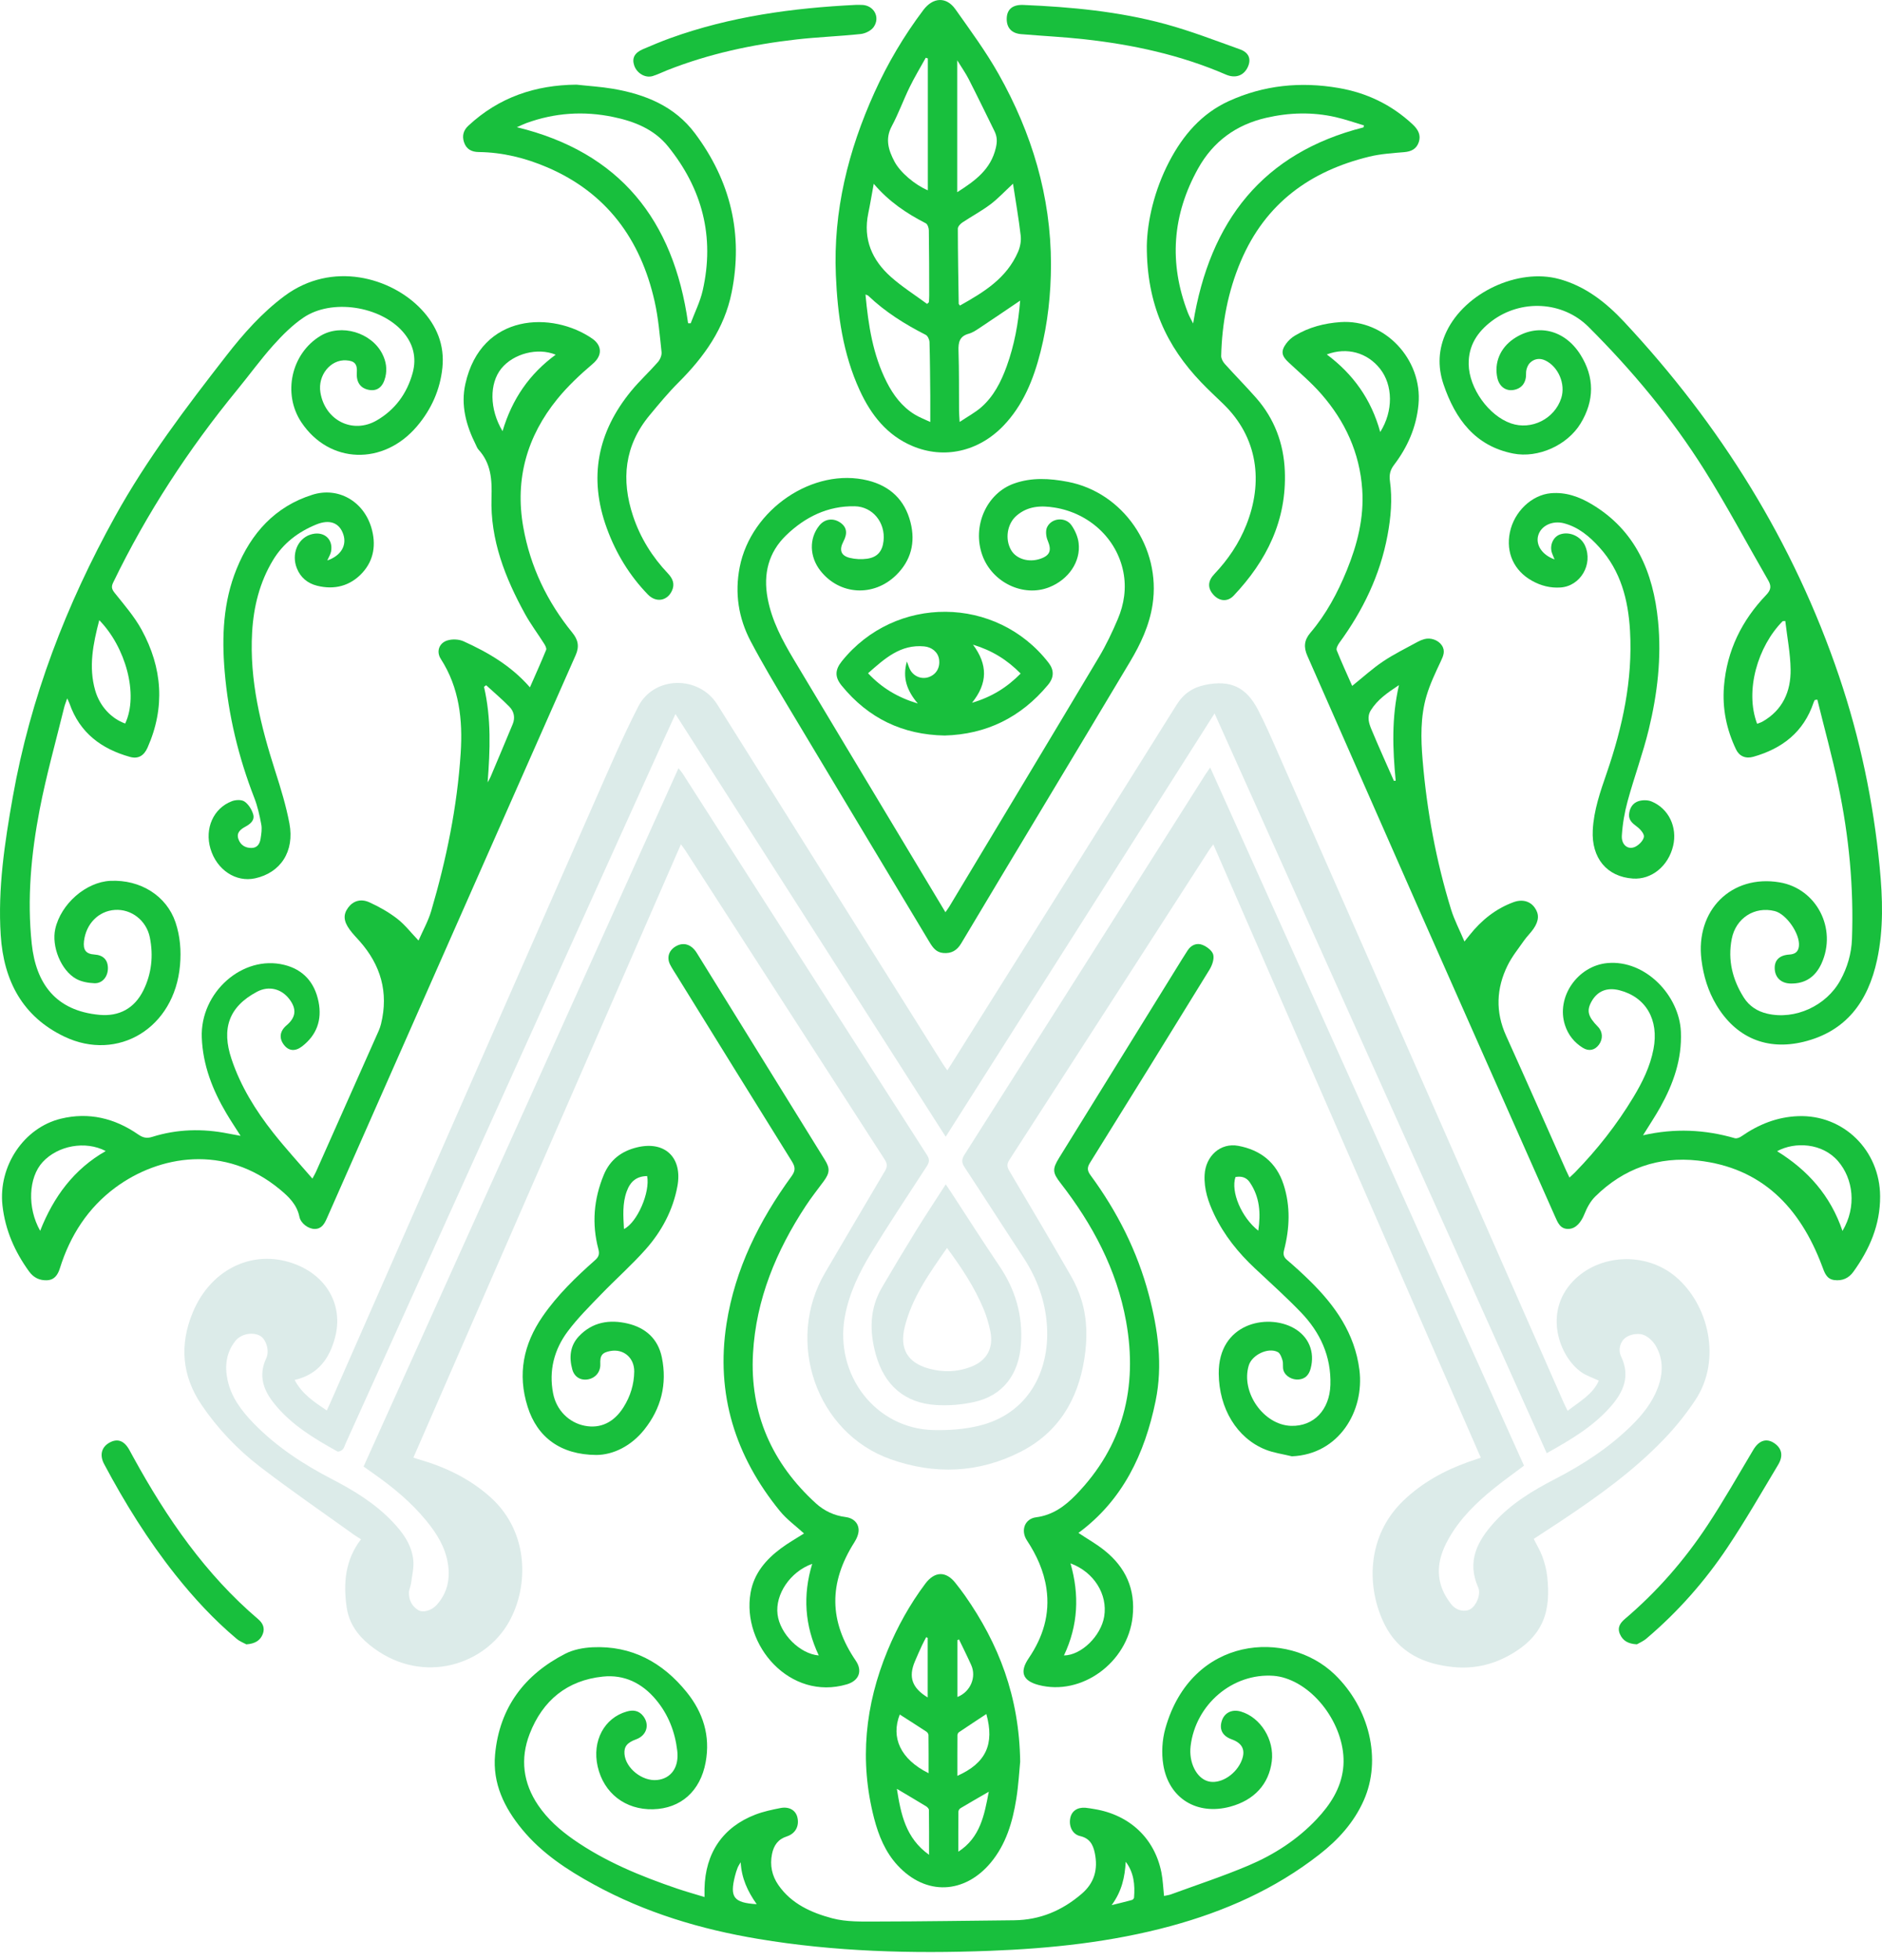 <svg width="73" height="76" viewBox="0 0 73 76" fill="none" xmlns="http://www.w3.org/2000/svg">
<g clip-path="url(#clip0_231_161)">
<g filter="url(#filter0_d_231_161)">
<path d="M59.995 56.353C60.926 55.835 61.795 55.323 62.477 54.545C62.97 53.983 63.244 53.371 62.882 52.607C62.755 52.339 62.842 52.028 63.059 51.87C63.225 51.747 63.517 51.697 63.714 51.754C63.915 51.813 64.122 52.01 64.231 52.202C64.525 52.717 64.509 53.274 64.302 53.823C64.086 54.392 63.716 54.855 63.293 55.273C62.417 56.138 61.402 56.796 60.32 57.355C59.452 57.804 58.616 58.306 57.951 59.045C57.307 59.76 56.887 60.545 57.336 61.557C57.454 61.822 57.271 62.255 57.039 62.399C56.841 62.523 56.5 62.472 56.298 62.219C56.123 62.001 55.971 61.74 55.891 61.473C55.692 60.813 55.884 60.201 56.214 59.629C56.653 58.868 57.269 58.27 57.938 57.728C58.316 57.422 58.712 57.141 59.114 56.838C55.059 47.821 51.008 38.81 46.941 29.763C46.861 29.878 46.812 29.945 46.768 30.014C43.65 34.937 40.533 39.861 37.409 44.781C37.287 44.972 37.303 45.096 37.421 45.275C38.181 46.429 38.925 47.595 39.685 48.749C40.223 49.564 40.553 50.453 40.611 51.435C40.716 53.197 39.869 54.833 37.97 55.291C37.401 55.429 36.796 55.471 36.209 55.457C33.964 55.406 32.354 53.314 32.773 51.045C32.939 50.148 33.33 49.345 33.793 48.586C34.484 47.453 35.219 46.348 35.943 45.236C36.047 45.078 36.068 44.965 35.957 44.792C32.794 39.864 29.639 34.932 26.481 30.001C26.44 29.936 26.387 29.88 26.317 29.791C22.237 38.839 18.174 47.846 14.103 56.871C14.238 56.967 14.356 57.051 14.475 57.135C15.232 57.665 15.942 58.249 16.534 58.971C16.938 59.463 17.273 59.997 17.375 60.645C17.468 61.237 17.348 61.782 16.943 62.233C16.742 62.457 16.41 62.554 16.223 62.439C15.981 62.289 15.854 62.05 15.862 61.758C15.865 61.641 15.926 61.527 15.942 61.409C15.981 61.109 16.06 60.803 16.031 60.508C15.972 59.895 15.617 59.421 15.209 58.995C14.535 58.292 13.72 57.797 12.869 57.356C11.755 56.779 10.71 56.096 9.827 55.184C9.366 54.708 8.968 54.182 8.825 53.509C8.71 52.966 8.777 52.445 9.13 52C9.354 51.718 9.827 51.639 10.106 51.813C10.322 51.949 10.463 52.382 10.328 52.67C10.006 53.356 10.224 53.925 10.653 54.451C11.315 55.265 12.192 55.789 13.085 56.285C13.13 56.31 13.242 56.259 13.292 56.21C13.347 56.156 13.367 56.063 13.402 55.987C17.527 46.862 21.653 37.737 25.779 28.612C25.912 28.319 26.045 28.027 26.199 27.69C29.701 33.166 33.177 38.602 36.682 44.082C40.168 38.594 43.625 33.153 47.111 27.666C51.42 37.26 55.698 46.786 59.995 56.353ZM47.063 32.746C50.529 40.69 53.978 48.596 57.438 56.528C57.256 56.59 57.103 56.641 56.951 56.695C56.019 57.028 55.165 57.495 54.438 58.191C52.998 59.571 52.999 61.567 53.702 62.987C54.251 64.093 55.237 64.539 56.39 64.649C57.134 64.721 57.846 64.571 58.508 64.211C59.934 63.434 60.155 62.411 60.013 61.124C59.984 60.867 59.916 60.61 59.828 60.367C59.744 60.135 59.612 59.92 59.491 59.678C59.832 59.455 60.186 59.226 60.537 58.993C61.956 58.049 63.343 57.059 64.534 55.82C64.986 55.35 65.404 54.832 65.764 54.286C66.791 52.733 66.277 50.584 64.989 49.504C63.835 48.536 62.029 48.621 61.013 49.686C59.854 50.901 60.486 52.614 61.337 53.212C61.528 53.346 61.759 53.419 62.016 53.54C61.782 54.072 61.279 54.345 60.806 54.711C60.748 54.591 60.698 54.497 60.655 54.399C56.944 45.963 53.235 37.526 49.523 29.091C49.291 28.563 49.06 28.033 48.795 27.523C48.331 26.632 47.716 26.361 46.747 26.56C46.265 26.66 45.908 26.9 45.635 27.336C42.738 31.972 39.83 36.599 36.924 41.229C36.871 41.313 36.817 41.397 36.745 41.509C36.673 41.405 36.62 41.334 36.572 41.258C33.656 36.613 30.739 31.967 27.823 27.321C27.11 26.184 25.37 26.202 24.757 27.398C24.161 28.563 23.643 29.771 23.115 30.97C19.675 38.784 16.242 46.6 12.806 54.415C12.77 54.499 12.729 54.581 12.676 54.697C12.193 54.371 11.723 54.071 11.427 53.513C12.347 53.306 12.788 52.669 13 51.851C13.309 50.66 12.717 49.553 11.546 49.062C9.925 48.382 8.201 49.152 7.477 50.895C6.956 52.15 7.054 53.353 7.821 54.485C8.447 55.407 9.21 56.205 10.079 56.875C11.268 57.789 12.505 58.636 13.722 59.511C13.81 59.575 13.905 59.629 14.003 59.692C13.387 60.493 13.311 61.397 13.448 62.338C13.536 62.941 13.867 63.407 14.324 63.78C16.248 65.351 18.66 64.642 19.664 63.029C20.505 61.677 20.592 59.461 19.013 58.051C18.203 57.329 17.259 56.886 16.237 56.59C16.186 56.576 16.136 56.559 16.034 56.527C19.493 48.599 22.944 40.688 26.412 32.741C26.487 32.845 26.543 32.915 26.591 32.99C29.166 36.984 31.738 40.978 34.317 44.968C34.425 45.135 34.419 45.252 34.322 45.416C33.545 46.725 32.777 48.04 32.005 49.352C30.434 52.022 31.666 55.567 34.542 56.587C36.256 57.195 37.963 57.13 39.595 56.296C41.043 55.555 41.814 54.289 42.063 52.678C42.179 51.925 42.176 51.167 41.954 50.432C41.855 50.106 41.716 49.785 41.546 49.49C40.758 48.122 39.955 46.763 39.15 45.406C39.056 45.248 39.049 45.139 39.152 44.98C41.74 40.975 44.322 36.965 46.906 32.957C46.944 32.897 46.99 32.843 47.063 32.746Z" fill="#DCEBE9"/>
</g>
<path d="M54.137 30.275C54.113 30.277 54.09 30.278 54.067 30.28C53.776 29.618 53.476 28.96 53.199 28.292C53.102 28.057 53.011 27.803 53.173 27.543C53.431 27.131 53.809 26.869 54.264 26.568C53.97 27.845 54.02 29.059 54.137 30.275ZM53.537 16.754C53.187 15.479 52.484 14.507 51.464 13.745C52.25 13.45 53.039 13.676 53.532 14.303C54.031 14.938 54.05 15.938 53.537 16.754ZM68.931 44.643C69.632 44.262 70.688 44.328 71.292 45.025C71.884 45.708 72.028 46.797 71.467 47.735C71.003 46.364 70.121 45.377 68.931 44.643ZM63.73 44.026C63.976 43.628 64.203 43.29 64.401 42.935C64.906 42.03 65.245 41.077 65.199 40.009C65.138 38.604 63.826 37.217 62.354 37.347C61.2 37.449 60.348 38.661 60.704 39.755C60.827 40.134 61.062 40.426 61.393 40.632C61.629 40.78 61.862 40.729 62.022 40.51C62.183 40.289 62.168 40.007 61.985 39.821C61.591 39.419 61.534 39.195 61.734 38.836C61.961 38.431 62.335 38.28 62.813 38.401C63.844 38.664 64.355 39.547 64.136 40.685C64.006 41.365 63.705 41.971 63.353 42.554C62.712 43.616 61.952 44.582 61.091 45.465C61.029 45.529 60.961 45.587 60.878 45.665C60.826 45.555 60.784 45.473 60.747 45.39C59.972 43.648 59.205 41.902 58.419 40.165C58.001 39.24 58.038 38.332 58.476 37.442C58.646 37.096 58.895 36.789 59.117 36.471C59.229 36.312 59.373 36.177 59.483 36.017C59.701 35.698 59.707 35.444 59.524 35.191C59.347 34.947 59.045 34.861 58.706 34.986C58.018 35.239 57.463 35.684 57.004 36.261C56.948 36.331 56.892 36.4 56.804 36.511C56.618 36.07 56.413 35.682 56.285 35.269C55.705 33.385 55.347 31.452 55.182 29.485C55.111 28.649 55.092 27.798 55.333 26.982C55.469 26.523 55.68 26.084 55.884 25.649C55.985 25.434 56.072 25.242 55.924 25.024C55.785 24.819 55.49 24.715 55.242 24.786C55.155 24.811 55.068 24.846 54.989 24.89C54.539 25.138 54.074 25.363 53.648 25.649C53.233 25.927 52.859 26.27 52.449 26.599C52.251 26.151 52.038 25.689 51.849 25.217C51.821 25.146 51.892 25.01 51.95 24.929C52.865 23.678 53.53 22.31 53.819 20.766C53.95 20.067 54.013 19.361 53.913 18.65C53.881 18.418 53.92 18.229 54.071 18.031C54.595 17.342 54.938 16.572 55.021 15.685C55.185 13.936 53.709 12.371 51.995 12.491C51.367 12.535 50.77 12.689 50.225 13.017C50.096 13.094 49.975 13.206 49.885 13.329C49.672 13.624 49.713 13.803 49.982 14.053C50.413 14.455 50.867 14.839 51.254 15.283C52.173 16.334 52.742 17.557 52.839 18.985C52.913 20.085 52.648 21.115 52.24 22.117C51.883 22.992 51.44 23.819 50.829 24.537C50.585 24.823 50.561 25.095 50.711 25.434C52.181 28.761 53.639 32.094 55.109 35.422C56.839 39.336 58.577 43.247 60.311 47.16C60.422 47.41 60.52 47.678 60.858 47.656C61.132 47.638 61.329 47.4 61.459 47.077C61.556 46.834 61.692 46.583 61.874 46.403C62.985 45.305 64.334 44.838 65.859 45.006C68.332 45.279 69.817 46.813 70.675 49.094C70.77 49.346 70.842 49.601 71.15 49.64C71.454 49.679 71.706 49.575 71.891 49.317C72.518 48.447 72.932 47.499 72.927 46.395C72.92 44.602 71.498 43.217 69.744 43.284C68.932 43.315 68.215 43.602 67.551 44.064C67.48 44.114 67.367 44.16 67.292 44.139C66.13 43.803 64.96 43.746 63.73 44.026Z" fill="#18BF3D"/>
<path d="M18.774 26.634C18.802 26.613 18.829 26.593 18.857 26.573C19.159 26.849 19.473 27.114 19.759 27.407C19.937 27.588 19.991 27.83 19.887 28.081C19.603 28.766 19.314 29.449 19.026 30.132C18.995 30.204 18.951 30.271 18.914 30.34C19.012 29.091 19.058 27.858 18.774 26.634ZM19.493 16.72C18.98 15.867 18.978 14.864 19.449 14.287C19.918 13.714 20.851 13.465 21.554 13.755C20.543 14.495 19.866 15.466 19.493 16.72ZM1.558 47.73C1.049 46.832 1.104 45.661 1.655 45.064C2.244 44.425 3.311 44.223 4.101 44.637C2.868 45.34 2.079 46.408 1.558 47.73ZM16.234 36.474C15.948 36.176 15.709 35.862 15.409 35.629C15.079 35.374 14.706 35.163 14.327 34.991C13.981 34.834 13.683 34.946 13.495 35.21C13.308 35.473 13.324 35.724 13.568 36.056C13.682 36.212 13.819 36.351 13.948 36.496C14.766 37.419 15.08 38.48 14.78 39.705C14.758 39.795 14.728 39.884 14.691 39.969C13.879 41.796 13.066 43.623 12.253 45.45C12.224 45.515 12.187 45.576 12.118 45.705C11.593 45.095 11.075 44.532 10.601 43.932C9.916 43.063 9.331 42.124 8.977 41.059C8.592 39.901 8.863 39.046 9.97 38.459C10.434 38.214 10.921 38.348 11.223 38.745C11.516 39.13 11.482 39.45 11.114 39.763C10.85 39.988 10.815 40.262 11.017 40.523C11.197 40.756 11.449 40.785 11.718 40.577C12.283 40.141 12.497 39.556 12.356 38.849C12.205 38.092 11.757 37.596 11.021 37.416C9.409 37.021 7.761 38.484 7.827 40.235C7.868 41.312 8.247 42.273 8.784 43.18C8.949 43.458 9.129 43.727 9.332 44.047C9.145 44.013 9 43.988 8.856 43.959C7.862 43.76 6.876 43.783 5.906 44.087C5.69 44.156 5.541 44.119 5.359 43.993C4.447 43.361 3.441 43.12 2.362 43.382C0.915 43.733 -0.072 45.234 0.096 46.75C0.203 47.706 0.575 48.544 1.129 49.308C1.302 49.546 1.532 49.657 1.814 49.648C2.105 49.639 2.24 49.447 2.323 49.183C2.721 47.909 3.416 46.836 4.478 46.051C6.163 44.806 8.718 44.352 10.857 46.125C11.201 46.41 11.516 46.709 11.614 47.187C11.668 47.449 11.968 47.658 12.206 47.658C12.47 47.658 12.581 47.467 12.675 47.254C15.892 39.971 19.108 32.688 22.329 25.407C22.477 25.073 22.427 24.814 22.201 24.537C21.226 23.338 20.568 21.978 20.296 20.436C19.967 18.569 20.446 16.914 21.617 15.474C22.023 14.975 22.501 14.527 22.99 14.111C23.401 13.762 23.323 13.376 22.979 13.136C21.44 12.066 18.669 12.125 18.052 14.883C17.866 15.713 18.079 16.494 18.451 17.237C18.484 17.303 18.509 17.379 18.557 17.432C19.048 17.967 19.087 18.593 19.065 19.303C19.013 20.936 19.596 22.413 20.367 23.813C20.586 24.21 20.861 24.575 21.104 24.959C21.149 25.03 21.209 25.141 21.184 25.201C20.989 25.68 20.776 26.152 20.555 26.655C19.826 25.818 18.93 25.3 17.983 24.87C17.802 24.788 17.55 24.777 17.359 24.834C17.029 24.932 16.915 25.269 17.097 25.551C17.818 26.67 17.953 27.921 17.869 29.208C17.733 31.294 17.314 33.329 16.726 35.327C16.609 35.723 16.4 36.092 16.234 36.474Z" fill="#18BF3D"/>
<path d="M43.119 73.88C43.518 73.337 43.632 72.784 43.665 72.198C43.984 72.617 44.027 73.093 43.988 73.588C43.985 73.622 43.94 73.671 43.906 73.68C43.673 73.745 43.437 73.8 43.119 73.88ZM29.351 73.843C28.455 73.789 28.299 73.572 28.51 72.746C28.537 72.638 28.57 72.532 28.611 72.429C28.642 72.355 28.689 72.288 28.73 72.217C28.763 72.834 28.996 73.341 29.351 73.843ZM27.327 73.566C26.944 73.448 26.595 73.352 26.253 73.235C24.847 72.755 23.476 72.195 22.242 71.334C21.718 70.968 21.243 70.547 20.877 70.011C20.29 69.148 20.17 68.204 20.544 67.241C21.049 65.936 22.007 65.159 23.387 65.017C24.214 64.931 24.907 65.27 25.445 65.915C25.922 66.486 26.184 67.157 26.27 67.897C26.345 68.536 26.029 68.975 25.483 69.028C24.91 69.084 24.265 68.568 24.223 68.019C24.2 67.733 24.324 67.577 24.677 67.449C25.079 67.302 25.209 66.89 24.954 66.554C24.787 66.335 24.566 66.299 24.314 66.371C23.437 66.619 22.96 67.515 23.182 68.501C23.416 69.538 24.256 70.188 25.33 70.162C26.408 70.136 27.166 69.458 27.371 68.34C27.561 67.312 27.27 66.408 26.639 65.625C25.698 64.458 24.494 63.81 22.987 63.88C22.63 63.897 22.246 63.968 21.93 64.129C20.352 64.936 19.371 66.212 19.203 68.044C19.101 69.162 19.562 70.102 20.248 70.936C21.014 71.868 21.998 72.512 23.034 73.079C25.035 74.176 27.183 74.818 29.413 75.19C32.381 75.687 35.371 75.766 38.371 75.653C40.749 75.563 43.105 75.317 45.412 74.691C47.496 74.125 49.447 73.265 51.172 71.919C51.9 71.352 52.516 70.681 52.899 69.816C53.603 68.231 53.117 66.236 51.773 64.937C49.946 63.17 46.219 63.423 45.203 67.026C45.078 67.469 45.048 67.979 45.122 68.434C45.333 69.748 46.436 70.409 47.721 70.061C48.653 69.808 49.221 69.186 49.331 68.299C49.434 67.466 48.898 66.602 48.137 66.375C47.788 66.27 47.49 66.417 47.39 66.741C47.287 67.075 47.424 67.325 47.779 67.452C48.214 67.608 48.333 67.898 48.138 68.327C48.134 68.336 48.13 68.344 48.126 68.353C47.876 68.868 47.293 69.201 46.855 69.076C46.405 68.948 46.106 68.342 46.182 67.711C46.377 66.092 47.814 64.873 49.4 64.987C49.553 64.999 49.709 65.03 49.855 65.078C51.198 65.508 52.27 67.177 52.097 68.597C52.003 69.37 51.594 69.991 51.079 70.539C50.327 71.34 49.419 71.923 48.427 72.343C47.443 72.76 46.426 73.094 45.422 73.462C45.339 73.492 45.249 73.502 45.151 73.524C45.117 73.205 45.107 72.906 45.05 72.616C44.788 71.292 43.821 70.382 42.455 70.156C42.337 70.137 42.221 70.114 42.102 70.104C41.782 70.08 41.563 70.235 41.512 70.516C41.454 70.827 41.603 71.135 41.894 71.201C42.256 71.284 42.396 71.518 42.466 71.86C42.595 72.494 42.451 73.017 41.957 73.441C41.196 74.095 40.333 74.457 39.333 74.467C37.562 74.484 35.791 74.514 34.02 74.516C33.437 74.517 32.831 74.537 32.276 74.389C31.476 74.175 30.697 73.833 30.189 73.096C29.944 72.741 29.856 72.335 29.945 71.897C30.013 71.559 30.183 71.323 30.517 71.216C30.856 71.106 31.01 70.813 30.929 70.474C30.864 70.203 30.615 70.05 30.278 70.114C29.948 70.178 29.613 70.249 29.3 70.369C28.035 70.856 27.356 71.859 27.327 73.243C27.325 73.335 27.327 73.427 27.327 73.566Z" fill="#18BF3D"/>
<path d="M3.85 24.05C4.867 25.087 5.387 26.926 4.856 28.058C4.316 27.865 3.87 27.389 3.693 26.776C3.43 25.863 3.609 24.974 3.85 24.05ZM2.607 27.083C2.652 27.182 2.678 27.231 2.696 27.282C3.094 28.426 3.939 29.043 5.04 29.352C5.35 29.439 5.579 29.317 5.722 28.995C6.415 27.433 6.299 25.899 5.496 24.426C5.214 23.91 4.819 23.457 4.451 22.996C4.334 22.849 4.308 22.759 4.391 22.588C5.694 19.894 7.316 17.417 9.202 15.116C9.671 14.544 10.107 13.941 10.6 13.39C10.955 12.994 11.342 12.606 11.778 12.312C12.867 11.578 14.737 11.866 15.616 12.854C16.028 13.319 16.17 13.864 16.005 14.466C15.785 15.264 15.322 15.891 14.615 16.302C13.682 16.845 12.605 16.303 12.428 15.219C12.319 14.556 12.819 13.934 13.43 13.974C13.758 13.995 13.864 14.118 13.841 14.451C13.815 14.834 13.991 15.072 14.338 15.124C14.648 15.17 14.858 14.993 14.947 14.624C15.024 14.309 14.974 14.012 14.832 13.729C14.41 12.891 13.232 12.544 12.437 13.021C11.296 13.705 10.949 15.268 11.692 16.38C12.772 17.994 14.872 18.067 16.176 16.529C16.729 15.877 17.072 15.118 17.16 14.259C17.25 13.376 16.937 12.626 16.343 11.996C15.175 10.759 12.882 10.104 11.035 11.478C10.16 12.129 9.446 12.936 8.779 13.793C7.226 15.79 5.695 17.802 4.462 20.03C2.572 23.445 1.178 27.05 0.493 30.921C0.181 32.685 -0.088 34.46 0.028 36.264C0.141 38.038 0.879 39.428 2.498 40.2C4.563 41.185 6.771 39.882 6.983 37.427C7.032 36.863 6.988 36.308 6.808 35.769C6.463 34.743 5.45 34.101 4.275 34.159C3.331 34.206 2.364 35.051 2.144 36.021C1.991 36.696 2.364 37.633 2.957 37.961C3.163 38.074 3.423 38.119 3.662 38.129C3.975 38.142 4.191 37.867 4.186 37.536C4.181 37.218 4 37.038 3.665 37.016C3.336 36.994 3.218 36.844 3.258 36.499C3.336 35.823 3.824 35.328 4.456 35.286C5.093 35.244 5.679 35.692 5.812 36.354C5.953 37.06 5.883 37.751 5.564 38.401C5.218 39.104 4.623 39.425 3.857 39.355C2.152 39.198 1.396 38.133 1.232 36.606C1.045 34.856 1.208 33.113 1.538 31.397C1.795 30.064 2.166 28.753 2.489 27.434C2.514 27.329 2.557 27.23 2.607 27.083Z" fill="#18BF3D"/>
<path d="M69.149 24.087C69.182 24.085 69.215 24.084 69.249 24.082C69.321 24.707 69.445 25.332 69.455 25.958C69.468 26.82 69.142 27.54 68.368 27.982C68.302 28.019 68.227 28.04 68.156 28.068C67.67 26.782 68.184 25.059 69.149 24.087ZM70.492 27.131C70.765 28.242 71.07 29.346 71.306 30.465C71.719 32.426 71.909 34.412 71.835 36.42C71.813 36.987 71.656 37.524 71.382 38.019C70.835 39.01 69.627 39.561 68.547 39.309C68.168 39.221 67.851 39.019 67.638 38.682C67.201 37.988 67.012 37.234 67.171 36.413C67.328 35.603 68.057 35.136 68.839 35.331C69.292 35.444 69.826 36.216 69.778 36.689C69.755 36.918 69.617 37.004 69.407 37.017C69.017 37.042 68.821 37.239 68.839 37.576C68.858 37.92 69.096 38.136 69.462 38.141C70.027 38.15 70.42 37.877 70.654 37.363C71.266 36.014 70.463 34.461 69.032 34.218C67.161 33.901 65.755 35.3 65.998 37.228C66.076 37.849 66.253 38.43 66.571 38.965C67.328 40.239 68.529 40.746 69.95 40.403C71.609 40.002 72.462 38.836 72.81 37.218C73.066 36.029 73.026 34.821 72.909 33.619C72.665 31.094 72.148 28.627 71.336 26.228C69.567 21.004 66.718 16.464 62.997 12.48C62.289 11.723 61.488 11.094 60.471 10.819C58.879 10.389 56.826 11.349 56.107 12.86C55.791 13.524 55.757 14.209 55.991 14.902C56.45 16.26 57.227 17.299 58.695 17.588C59.66 17.778 60.796 17.268 61.311 16.419C61.846 15.536 61.855 14.63 61.302 13.753C60.683 12.771 59.61 12.53 58.713 13.139C58.187 13.497 57.949 14.073 58.082 14.663C58.156 14.986 58.403 15.171 58.7 15.124C59.04 15.07 59.207 14.822 59.194 14.472C59.19 14.336 59.255 14.158 59.349 14.067C59.506 13.916 59.717 13.873 59.935 13.976C60.444 14.214 60.736 14.893 60.558 15.441C60.299 16.244 59.402 16.694 58.609 16.419C57.745 16.121 56.985 15.059 56.968 14.128C56.954 13.396 57.315 12.865 57.861 12.452C58.992 11.598 60.61 11.673 61.615 12.675C63.308 14.363 64.839 16.199 66.117 18.233C66.99 19.622 67.761 21.078 68.583 22.5C68.713 22.723 68.701 22.87 68.508 23.072C67.565 24.057 66.982 25.228 66.87 26.618C66.801 27.477 66.97 28.291 67.338 29.062C67.465 29.328 67.713 29.431 68.007 29.348C69.12 29.033 69.96 28.398 70.348 27.239C70.359 27.206 70.378 27.176 70.393 27.145C70.426 27.14 70.459 27.135 70.492 27.131Z" fill="#18BF3D"/>
<path d="M37.13 7.453C37.13 5.726 37.13 4.073 37.13 2.34C37.307 2.628 37.458 2.84 37.575 3.07C37.916 3.738 38.244 4.414 38.575 5.087C38.678 5.297 38.686 5.489 38.626 5.739C38.429 6.568 37.84 7.001 37.13 7.453ZM35.909 2.239C35.936 2.248 35.962 2.257 35.989 2.266C35.989 3.966 35.989 5.667 35.989 7.379C35.497 7.175 34.916 6.688 34.692 6.259C34.466 5.827 34.323 5.393 34.589 4.896C34.851 4.407 35.041 3.877 35.285 3.377C35.475 2.988 35.7 2.617 35.909 2.239ZM39.57 11.658C39.501 12.531 39.346 13.385 39.047 14.208C38.829 14.809 38.542 15.373 38.059 15.795C37.825 15.999 37.545 16.148 37.223 16.363C37.211 16.148 37.201 16.04 37.2 15.931C37.194 15.156 37.205 14.382 37.179 13.608C37.167 13.274 37.219 13.04 37.574 12.942C37.728 12.9 37.871 12.801 38.009 12.71C38.525 12.368 39.036 12.018 39.57 11.658ZM36.032 11.719C36.008 11.741 35.984 11.764 35.96 11.786C35.491 11.44 34.995 11.126 34.56 10.741C33.832 10.095 33.469 9.285 33.679 8.273C33.754 7.914 33.813 7.551 33.891 7.127C34.486 7.826 35.171 8.279 35.91 8.659C35.978 8.694 36.027 8.837 36.028 8.93C36.041 9.771 36.041 10.611 36.043 11.452C36.043 11.541 36.036 11.63 36.032 11.719ZM33.571 11.421C33.621 11.443 33.658 11.449 33.681 11.471C34.341 12.102 35.103 12.575 35.907 12.985C35.985 13.025 36.051 13.17 36.054 13.268C36.074 13.958 36.077 14.649 36.084 15.34C36.086 15.663 36.084 15.987 36.084 16.365C35.856 16.257 35.661 16.183 35.484 16.076C34.99 15.775 34.652 15.326 34.392 14.813C33.857 13.757 33.681 12.61 33.571 11.421ZM37.234 11.85C37.205 11.805 37.187 11.79 37.187 11.776C37.172 10.806 37.154 9.836 37.153 8.866C37.153 8.786 37.25 8.681 37.328 8.629C37.686 8.39 38.069 8.186 38.413 7.928C38.71 7.705 38.967 7.426 39.293 7.124C39.4 7.822 39.515 8.48 39.592 9.142C39.615 9.344 39.571 9.576 39.49 9.764C39.042 10.802 38.148 11.336 37.234 11.85ZM40.766 10.256C40.764 7.604 40.02 5.155 38.738 2.878C38.243 1.999 37.641 1.182 37.058 0.358C36.705 -0.14 36.188 -0.108 35.813 0.391C35.063 1.387 34.43 2.456 33.915 3.596C32.902 5.839 32.316 8.181 32.422 10.671C32.487 12.21 32.697 13.722 33.346 15.134C33.785 16.091 34.405 16.88 35.392 17.297C36.612 17.812 37.947 17.518 38.914 16.518C39.689 15.714 40.091 14.708 40.362 13.638C40.643 12.53 40.763 11.4 40.766 10.256Z" fill="#18BF3D"/>
<path d="M36.672 35.376C36.037 34.319 35.425 33.3 34.814 32.282C33.471 30.045 32.125 27.811 30.787 25.571C30.344 24.829 29.936 24.068 29.774 23.197C29.599 22.256 29.809 21.421 30.491 20.761C31.23 20.046 32.111 19.614 33.153 19.633C33.851 19.645 34.352 20.267 34.271 20.98C34.226 21.379 34.034 21.61 33.634 21.667C33.415 21.698 33.177 21.686 32.962 21.634C32.614 21.548 32.542 21.324 32.716 20.996C32.884 20.678 32.843 20.436 32.592 20.265C32.314 20.075 31.99 20.121 31.781 20.379C31.377 20.877 31.395 21.591 31.825 22.136C32.567 23.078 33.884 23.158 34.758 22.305C35.338 21.738 35.517 21.038 35.317 20.254C35.095 19.379 34.518 18.846 33.668 18.634C31.549 18.107 29.131 19.749 28.692 21.993C28.493 23.009 28.646 23.972 29.118 24.869C29.568 25.723 30.064 26.553 30.56 27.381C32.386 30.433 34.22 33.48 36.05 36.529C36.178 36.741 36.309 36.932 36.585 36.956C36.903 36.984 37.118 36.862 37.286 36.58C38.35 34.793 39.424 33.013 40.494 31.23C41.608 29.375 42.723 27.522 43.831 25.664C44.242 24.976 44.582 24.257 44.706 23.446C45.044 21.239 43.563 19.092 41.416 18.684C40.715 18.551 40.02 18.507 39.334 18.751C38.264 19.13 37.7 20.408 38.102 21.529C38.482 22.589 39.694 23.17 40.697 22.773C41.446 22.477 41.928 21.78 41.838 21.053C41.809 20.815 41.699 20.566 41.561 20.369C41.328 20.036 40.793 20.078 40.615 20.444C40.549 20.582 40.574 20.81 40.638 20.96C40.797 21.336 40.735 21.537 40.357 21.668C39.903 21.825 39.414 21.678 39.214 21.323C38.975 20.899 39.065 20.308 39.434 19.994C39.869 19.622 40.376 19.597 40.911 19.684C42.249 19.901 43.316 20.884 43.572 22.175C43.697 22.807 43.605 23.429 43.356 24.012C43.142 24.515 42.905 25.015 42.626 25.483C40.699 28.712 38.759 31.933 36.823 35.156C36.786 35.217 36.742 35.275 36.672 35.376Z" fill="#18BF3D"/>
<path d="M46.28 12.544C46.211 12.405 46.131 12.272 46.076 12.128C45.332 10.2 45.471 8.332 46.472 6.535C47.061 5.478 47.956 4.835 49.112 4.569C50.005 4.363 50.903 4.338 51.799 4.54C52.173 4.625 52.537 4.754 52.906 4.863C52.9 4.889 52.894 4.914 52.889 4.94C48.996 5.925 46.924 8.556 46.28 12.544ZM44.483 9.529C44.476 11.815 45.265 13.437 46.587 14.821C46.862 15.108 47.153 15.379 47.438 15.654C48.81 16.973 48.999 18.712 48.343 20.357C48.057 21.075 47.634 21.701 47.106 22.257C46.846 22.531 46.836 22.796 47.056 23.052C47.284 23.318 47.611 23.354 47.851 23.1C49.126 21.753 49.915 20.184 49.836 18.262C49.793 17.197 49.431 16.236 48.727 15.434C48.33 14.983 47.907 14.556 47.506 14.11C47.433 14.029 47.366 13.903 47.368 13.8C47.399 12.529 47.632 11.3 48.129 10.129C49.087 7.873 50.837 6.627 53.114 6.074C53.554 5.967 54.015 5.939 54.468 5.9C54.742 5.876 54.945 5.779 55.035 5.504C55.12 5.242 55.014 5.028 54.791 4.82C53.97 4.055 53.007 3.598 51.92 3.412C50.455 3.16 49.026 3.299 47.663 3.921C46.609 4.402 45.887 5.243 45.353 6.265C44.77 7.382 44.501 8.581 44.483 9.529Z" fill="#18BF3D"/>
<path d="M20.049 4.933C20.224 4.857 20.32 4.808 20.42 4.772C21.522 4.372 22.646 4.298 23.79 4.537C24.603 4.706 25.368 5.007 25.909 5.674C27.235 7.311 27.733 9.18 27.255 11.272C27.155 11.707 26.948 12.116 26.791 12.537C26.758 12.536 26.724 12.536 26.69 12.535C26.128 8.525 24.038 5.902 20.049 4.933ZM22.359 3.283C20.767 3.297 19.354 3.77 18.166 4.876C17.978 5.05 17.917 5.263 17.997 5.51C18.087 5.789 18.295 5.893 18.568 5.896C19.494 5.907 20.377 6.125 21.227 6.489C23.513 7.469 24.845 9.261 25.392 11.69C25.537 12.333 25.59 12.998 25.661 13.656C25.674 13.78 25.603 13.945 25.518 14.042C25.183 14.425 24.805 14.769 24.483 15.162C23.178 16.752 22.819 18.526 23.541 20.495C23.895 21.462 24.419 22.321 25.13 23.055C25.442 23.376 25.871 23.311 26.059 22.92C26.187 22.654 26.098 22.439 25.908 22.238C25.302 21.599 24.841 20.865 24.558 20.02C24.083 18.599 24.224 17.278 25.195 16.106C25.561 15.664 25.928 15.22 26.333 14.817C27.312 13.838 28.098 12.739 28.379 11.344C28.838 9.07 28.331 7.007 26.958 5.173C26.161 4.108 25.019 3.656 23.771 3.442C23.305 3.363 22.83 3.335 22.359 3.283Z" fill="#18BF3D"/>
<path d="M37.136 63.604C37.157 63.595 37.178 63.586 37.199 63.577C37.357 63.907 37.522 64.235 37.672 64.57C37.884 65.041 37.639 65.613 37.136 65.808C37.136 65.069 37.136 64.336 37.136 63.604ZM35.984 65.826C35.375 65.457 35.233 65.037 35.484 64.436C35.573 64.223 35.669 64.012 35.765 63.802C35.815 63.695 35.872 63.593 35.926 63.488C35.946 63.497 35.965 63.507 35.984 63.516C35.984 64.275 35.984 65.034 35.984 65.826ZM37.171 71.808C37.171 71.29 37.169 70.772 37.175 70.254C37.175 70.209 37.215 70.146 37.255 70.122C37.606 69.912 37.961 69.709 38.353 69.482C38.182 70.392 38.021 71.261 37.171 71.808ZM34.789 69.371C35.203 69.617 35.566 69.83 35.925 70.049C35.972 70.079 36.032 70.142 36.032 70.19C36.04 70.745 36.037 71.299 36.037 71.929C35.128 71.279 34.944 70.354 34.789 69.371ZM34.9 66.488C35.244 66.708 35.592 66.927 35.934 67.153C35.974 67.178 36.014 67.239 36.014 67.284C36.02 67.775 36.018 68.266 36.018 68.764C34.925 68.219 34.551 67.383 34.9 66.488ZM37.135 68.866C37.135 68.312 37.133 67.802 37.137 67.291C37.138 67.252 37.162 67.197 37.193 67.176C37.546 66.937 37.903 66.704 38.259 66.469C38.581 67.633 38.249 68.37 37.135 68.866ZM39.571 68.317C39.537 65.789 38.736 63.742 37.43 61.877C37.313 61.71 37.188 61.549 37.062 61.389C36.694 60.919 36.256 60.927 35.889 61.417C35.292 62.214 34.811 63.08 34.428 64.004C33.554 66.117 33.328 68.284 33.906 70.517C34.081 71.192 34.344 71.829 34.821 72.343C35.923 73.531 37.416 73.442 38.426 72.237C39.021 71.526 39.278 70.657 39.421 69.755C39.508 69.214 39.536 68.663 39.571 68.317Z" fill="#18BF3D"/>
<path d="M31.759 64.198C31.017 64.135 30.254 63.356 30.16 62.606C30.062 61.829 30.652 60.948 31.504 60.645C31.134 61.864 31.211 63.036 31.759 64.198ZM31.187 59.467C30.893 59.655 30.581 59.829 30.296 60.041C29.712 60.475 29.244 61.013 29.114 61.765C28.76 63.807 30.648 65.967 32.848 65.318C33.322 65.178 33.463 64.796 33.195 64.402C32.152 62.874 32.139 61.384 33.139 59.811C33.233 59.664 33.317 59.469 33.304 59.304C33.281 59.026 33.069 58.864 32.8 58.83C32.358 58.775 31.97 58.593 31.645 58.297C29.947 56.75 29.078 54.809 29.208 52.486C29.325 50.387 30.112 48.5 31.253 46.766C31.471 46.433 31.72 46.121 31.956 45.8C32.185 45.488 32.198 45.307 31.997 44.983C30.342 42.307 28.686 39.631 27.028 36.956C26.812 36.607 26.496 36.52 26.191 36.711C25.937 36.87 25.856 37.142 25.995 37.411C26.076 37.568 26.175 37.714 26.268 37.864C27.749 40.256 29.226 42.65 30.715 45.036C30.851 45.255 30.862 45.395 30.702 45.615C29.453 47.33 28.514 49.2 28.181 51.33C27.753 54.072 28.529 56.482 30.247 58.592C30.516 58.923 30.873 59.179 31.187 59.467Z" fill="#18BF3D"/>
<path d="M41.269 64.198C41.822 63.031 41.874 61.85 41.523 60.626C42.435 60.963 42.971 61.83 42.83 62.687C42.706 63.437 41.951 64.188 41.269 64.198ZM41.831 59.446C43.547 58.18 44.401 56.384 44.823 54.334C45.11 52.941 44.919 51.565 44.561 50.21C44.112 48.512 43.331 46.978 42.301 45.576C42.17 45.397 42.162 45.279 42.281 45.089C43.832 42.599 45.377 40.106 46.912 37.607C47.015 37.439 47.104 37.194 47.06 37.022C47.021 36.865 46.81 36.709 46.642 36.642C46.428 36.557 46.206 36.64 46.068 36.854C45.921 37.079 45.781 37.309 45.639 37.538C44.12 39.992 42.6 42.447 41.081 44.901C40.814 45.333 40.824 45.477 41.136 45.878C42.375 47.473 43.316 49.226 43.68 51.245C44.141 53.807 43.562 56.082 41.737 57.965C41.306 58.41 40.828 58.758 40.187 58.84C39.747 58.897 39.581 59.352 39.832 59.734C40.209 60.307 40.49 60.918 40.59 61.607C40.734 62.605 40.455 63.49 39.903 64.303C39.541 64.835 39.664 65.177 40.278 65.341C41.946 65.784 43.739 64.477 43.932 62.702C44.05 61.621 43.659 60.783 42.849 60.131C42.535 59.878 42.181 59.679 41.831 59.446Z" fill="#18BF3D"/>
<path d="M25.102 45.607C25.224 46.232 24.72 47.406 24.203 47.661C24.176 47.162 24.136 46.673 24.31 46.199C24.458 45.796 24.707 45.614 25.102 45.607ZM23.137 56.423C23.778 56.417 24.472 56.088 24.989 55.442C25.642 54.625 25.887 53.675 25.671 52.633C25.52 51.911 25.036 51.49 24.351 51.327C23.643 51.16 22.979 51.264 22.453 51.822C22.112 52.183 22.069 52.636 22.198 53.105C22.279 53.399 22.522 53.543 22.811 53.49C23.105 53.436 23.298 53.194 23.285 52.897C23.269 52.562 23.357 52.449 23.678 52.391C24.19 52.298 24.608 52.656 24.601 53.192C24.593 53.689 24.451 54.148 24.188 54.567C23.817 55.16 23.29 55.41 22.68 55.29C22.065 55.169 21.581 54.684 21.455 54.038C21.282 53.151 21.495 52.336 22.019 51.634C22.404 51.117 22.868 50.659 23.316 50.194C23.886 49.603 24.505 49.058 25.05 48.443C25.663 47.75 26.102 46.936 26.275 46.005C26.482 44.889 25.791 44.23 24.705 44.495C24.115 44.639 23.664 44.968 23.418 45.564C23.031 46.501 22.95 47.459 23.21 48.439C23.261 48.63 23.227 48.74 23.082 48.868C22.335 49.529 21.618 50.221 21.045 51.053C20.305 52.128 20.064 53.284 20.467 54.557C20.839 55.734 21.74 56.416 23.137 56.423Z" fill="#18BF3D"/>
<path d="M48.807 47.725C48.152 47.211 47.733 46.212 47.922 45.645C48.143 45.604 48.338 45.648 48.475 45.847C48.865 46.416 48.908 47.046 48.807 47.725ZM50.111 56.475C51.939 56.4 52.933 54.715 52.729 53.118C52.548 51.706 51.787 50.634 50.82 49.682C50.531 49.397 50.23 49.123 49.922 48.86C49.789 48.747 49.765 48.641 49.808 48.475C50.026 47.628 50.06 46.777 49.788 45.936C49.508 45.07 48.884 44.594 48.033 44.435C47.341 44.305 46.763 44.828 46.725 45.563C46.697 46.113 46.867 46.611 47.096 47.094C47.482 47.904 48.032 48.583 48.678 49.188C49.278 49.749 49.889 50.299 50.459 50.89C51.205 51.664 51.639 52.591 51.604 53.706C51.573 54.677 50.958 55.317 50.084 55.294C49.016 55.265 48.121 53.991 48.438 52.95C48.563 52.54 49.194 52.236 49.566 52.433C49.658 52.483 49.713 52.641 49.748 52.76C49.782 52.88 49.745 53.024 49.784 53.142C49.859 53.374 50.126 53.52 50.381 53.495C50.63 53.471 50.77 53.319 50.836 53.078C51.014 52.423 50.761 51.818 50.168 51.494C49.135 50.929 47.257 51.319 47.273 53.268C47.284 54.612 47.969 55.765 49.084 56.214C49.41 56.344 49.768 56.39 50.111 56.475Z" fill="#18BF3D"/>
<path d="M60.3 21.693C59.827 21.529 59.564 21.141 59.662 20.775C59.765 20.389 60.214 20.173 60.669 20.294C61.231 20.444 61.658 20.805 62.04 21.228C62.867 22.14 63.157 23.261 63.226 24.464C63.334 26.37 62.936 28.192 62.323 29.976C62.074 30.698 61.82 31.419 61.781 32.195C61.726 33.276 62.329 34.002 63.34 34.07C64.06 34.118 64.712 33.588 64.898 32.803C65.069 32.079 64.728 31.354 64.059 31.08C63.912 31.019 63.714 31.021 63.56 31.067C63.335 31.134 63.209 31.337 63.189 31.576C63.169 31.81 63.327 31.932 63.499 32.061C63.624 32.153 63.784 32.338 63.765 32.453C63.741 32.599 63.574 32.766 63.429 32.837C63.153 32.971 62.886 32.768 62.909 32.403C62.937 31.953 63.015 31.498 63.134 31.063C63.389 30.13 63.727 29.22 63.955 28.281C64.288 26.908 64.453 25.508 64.314 24.089C64.128 22.184 63.439 20.569 61.745 19.556C61.258 19.264 60.739 19.077 60.157 19.127C59.416 19.191 58.729 19.841 58.566 20.646C58.405 21.436 58.727 22.136 59.429 22.525C59.774 22.716 60.14 22.81 60.535 22.782C61.303 22.728 61.8 21.883 61.483 21.165C61.322 20.8 60.886 20.599 60.52 20.722C60.252 20.811 60.101 21.136 60.194 21.432C60.221 21.516 60.26 21.596 60.3 21.693Z" fill="#18BF3D"/>
<path d="M12.695 21.734C12.751 21.604 12.82 21.5 12.841 21.387C12.935 20.884 12.531 20.564 12.027 20.736C11.536 20.904 11.3 21.495 11.513 22.034C11.657 22.399 11.933 22.622 12.297 22.714C12.971 22.883 13.584 22.726 14.056 22.212C14.509 21.718 14.595 21.101 14.403 20.458C14.096 19.434 13.117 18.872 12.118 19.186C10.675 19.64 9.741 20.67 9.175 22.068C8.657 23.343 8.6 24.684 8.714 26.035C8.856 27.728 9.25 29.364 9.865 30.945C9.992 31.272 10.07 31.622 10.134 31.969C10.168 32.146 10.137 32.34 10.108 32.522C10.078 32.718 9.986 32.88 9.757 32.883C9.511 32.886 9.325 32.768 9.246 32.535C9.162 32.288 9.335 32.157 9.522 32.056C9.713 31.953 9.888 31.807 9.821 31.58C9.766 31.393 9.639 31.19 9.485 31.084C9.368 31.003 9.141 31.014 8.994 31.07C8.276 31.343 7.932 32.13 8.163 32.911C8.406 33.733 9.148 34.225 9.896 34.061C10.885 33.844 11.431 33.016 11.226 31.932C11.097 31.249 10.892 30.578 10.679 29.915C10.116 28.159 9.671 26.383 9.78 24.513C9.838 23.523 10.072 22.579 10.588 21.724C10.988 21.061 11.57 20.626 12.264 20.341C12.792 20.125 13.17 20.274 13.319 20.73C13.458 21.158 13.219 21.555 12.695 21.734Z" fill="#18BF3D"/>
<path d="M37.704 27.253C38.319 26.488 38.315 25.772 37.741 25C38.488 25.226 39.071 25.593 39.589 26.12C39.064 26.653 38.475 27.026 37.704 27.253ZM35.177 25.652C34.996 26.286 35.179 26.782 35.6 27.282C34.81 27.043 34.202 26.674 33.67 26.108C34.313 25.543 34.924 24.979 35.849 25.067C36.14 25.094 36.383 25.285 36.425 25.567C36.474 25.894 36.311 26.166 36.009 26.263C35.731 26.352 35.425 26.222 35.293 25.952C35.253 25.871 35.227 25.783 35.177 25.652ZM36.643 28.523C38.25 28.479 39.593 27.829 40.648 26.562C40.891 26.271 40.892 25.986 40.672 25.701C38.65 23.091 34.725 23.062 32.654 25.642C32.382 25.982 32.376 26.257 32.651 26.593C33.686 27.858 35.014 28.494 36.643 28.523Z" fill="#18BF3D"/>
<path d="M63.492 63.766C63.579 63.715 63.74 63.648 63.867 63.539C65.077 62.512 66.125 61.328 67.009 60.004C67.704 58.965 68.328 57.876 68.972 56.802C69.175 56.463 69.116 56.181 68.85 55.985C68.535 55.754 68.233 55.847 68.009 56.222C67.424 57.202 66.86 58.197 66.233 59.147C65.335 60.508 64.27 61.726 63.032 62.778C62.85 62.932 62.725 63.108 62.831 63.361C62.939 63.617 63.137 63.746 63.492 63.766Z" fill="#18BF3D"/>
<path d="M9.556 63.767C9.903 63.742 10.098 63.611 10.193 63.366C10.28 63.142 10.2 62.95 10.019 62.795C7.972 61.054 6.469 58.872 5.177 56.52C5.123 56.423 5.072 56.324 5.017 56.227C4.816 55.868 4.562 55.773 4.252 55.941C3.939 56.111 3.853 56.426 4.039 56.775C4.843 58.287 5.744 59.735 6.807 61.074C7.523 61.974 8.301 62.815 9.179 63.552C9.307 63.659 9.471 63.719 9.556 63.767Z" fill="#18BF3D"/>
<path d="M39.049 0.731C39.046 1.078 39.239 1.293 39.606 1.324C40.425 1.393 41.247 1.433 42.063 1.523C43.949 1.732 45.792 2.131 47.548 2.891C47.922 3.053 48.248 2.933 48.402 2.596C48.539 2.295 48.447 2.039 48.098 1.914C47.135 1.569 46.177 1.198 45.193 0.931C43.396 0.443 41.549 0.27 39.695 0.192C39.273 0.174 39.052 0.366 39.049 0.731Z" fill="#18BF3D"/>
<path d="M33.205 0.189C30.752 0.309 28.335 0.637 26.006 1.477C25.645 1.607 25.291 1.757 24.937 1.908C24.61 2.049 24.505 2.257 24.6 2.539C24.702 2.842 25.031 3.038 25.319 2.949C25.51 2.89 25.692 2.799 25.879 2.724C27.499 2.084 29.183 1.723 30.903 1.529C31.728 1.436 32.56 1.407 33.386 1.319C33.563 1.3 33.785 1.192 33.886 1.051C34.158 0.666 33.891 0.198 33.424 0.19C33.351 0.188 33.278 0.189 33.205 0.189Z" fill="#18BF3D"/>
<path d="M36.733 48.395C37.306 49.17 37.804 49.926 38.156 50.771C38.269 51.043 38.352 51.333 38.413 51.622C38.549 52.272 38.282 52.762 37.675 52.999C37.13 53.211 36.572 53.227 36.011 53.068C35.2 52.839 34.884 52.298 35.093 51.458C35.377 50.312 36.048 49.379 36.733 48.395ZM36.684 45.929C36.281 46.556 35.901 47.127 35.541 47.71C35.088 48.444 34.644 49.183 34.209 49.928C33.727 50.751 33.722 51.628 33.971 52.525C34.301 53.72 35.096 54.414 36.316 54.486C36.81 54.516 37.324 54.473 37.808 54.363C38.915 54.112 39.524 53.283 39.602 52.117C39.677 50.995 39.38 50.002 38.759 49.086C38.125 48.149 37.517 47.193 36.898 46.246C36.838 46.155 36.776 46.066 36.684 45.929Z" fill="#DCEBE9"/>
</g>
<defs>
<filter id="filter0_d_231_161" x="0.152" y="19.484" width="73.158" height="52.182" filterUnits="userSpaceOnUse" color-interpolation-filters="sRGB">
<feFlood flood-opacity="0" result="BackgroundImageFix"/>
<feColorMatrix in="SourceAlpha" type="matrix" values="0 0 0 0 0 0 0 0 0 0 0 0 0 0 0 0 0 0 127 0" result="hardAlpha"/>
<feOffset/>
<feGaussianBlur stdDeviation="3.5"/>
<feComposite in2="hardAlpha" operator="out"/>
<feColorMatrix type="matrix" values="0 0 0 0 1 0 0 0 0 1 0 0 0 0 1 0 0 0 0.83 0"/>
<feBlend mode="normal" in2="BackgroundImageFix" result="effect1_dropShadow_231_161"/>
<feBlend mode="normal" in="SourceGraphic" in2="effect1_dropShadow_231_161" result="shape"/>
</filter>
<clipPath id="clip0_231_161">
<rect width="73" height="76" fill="white"/>
</clipPath>
</defs>
</svg>
